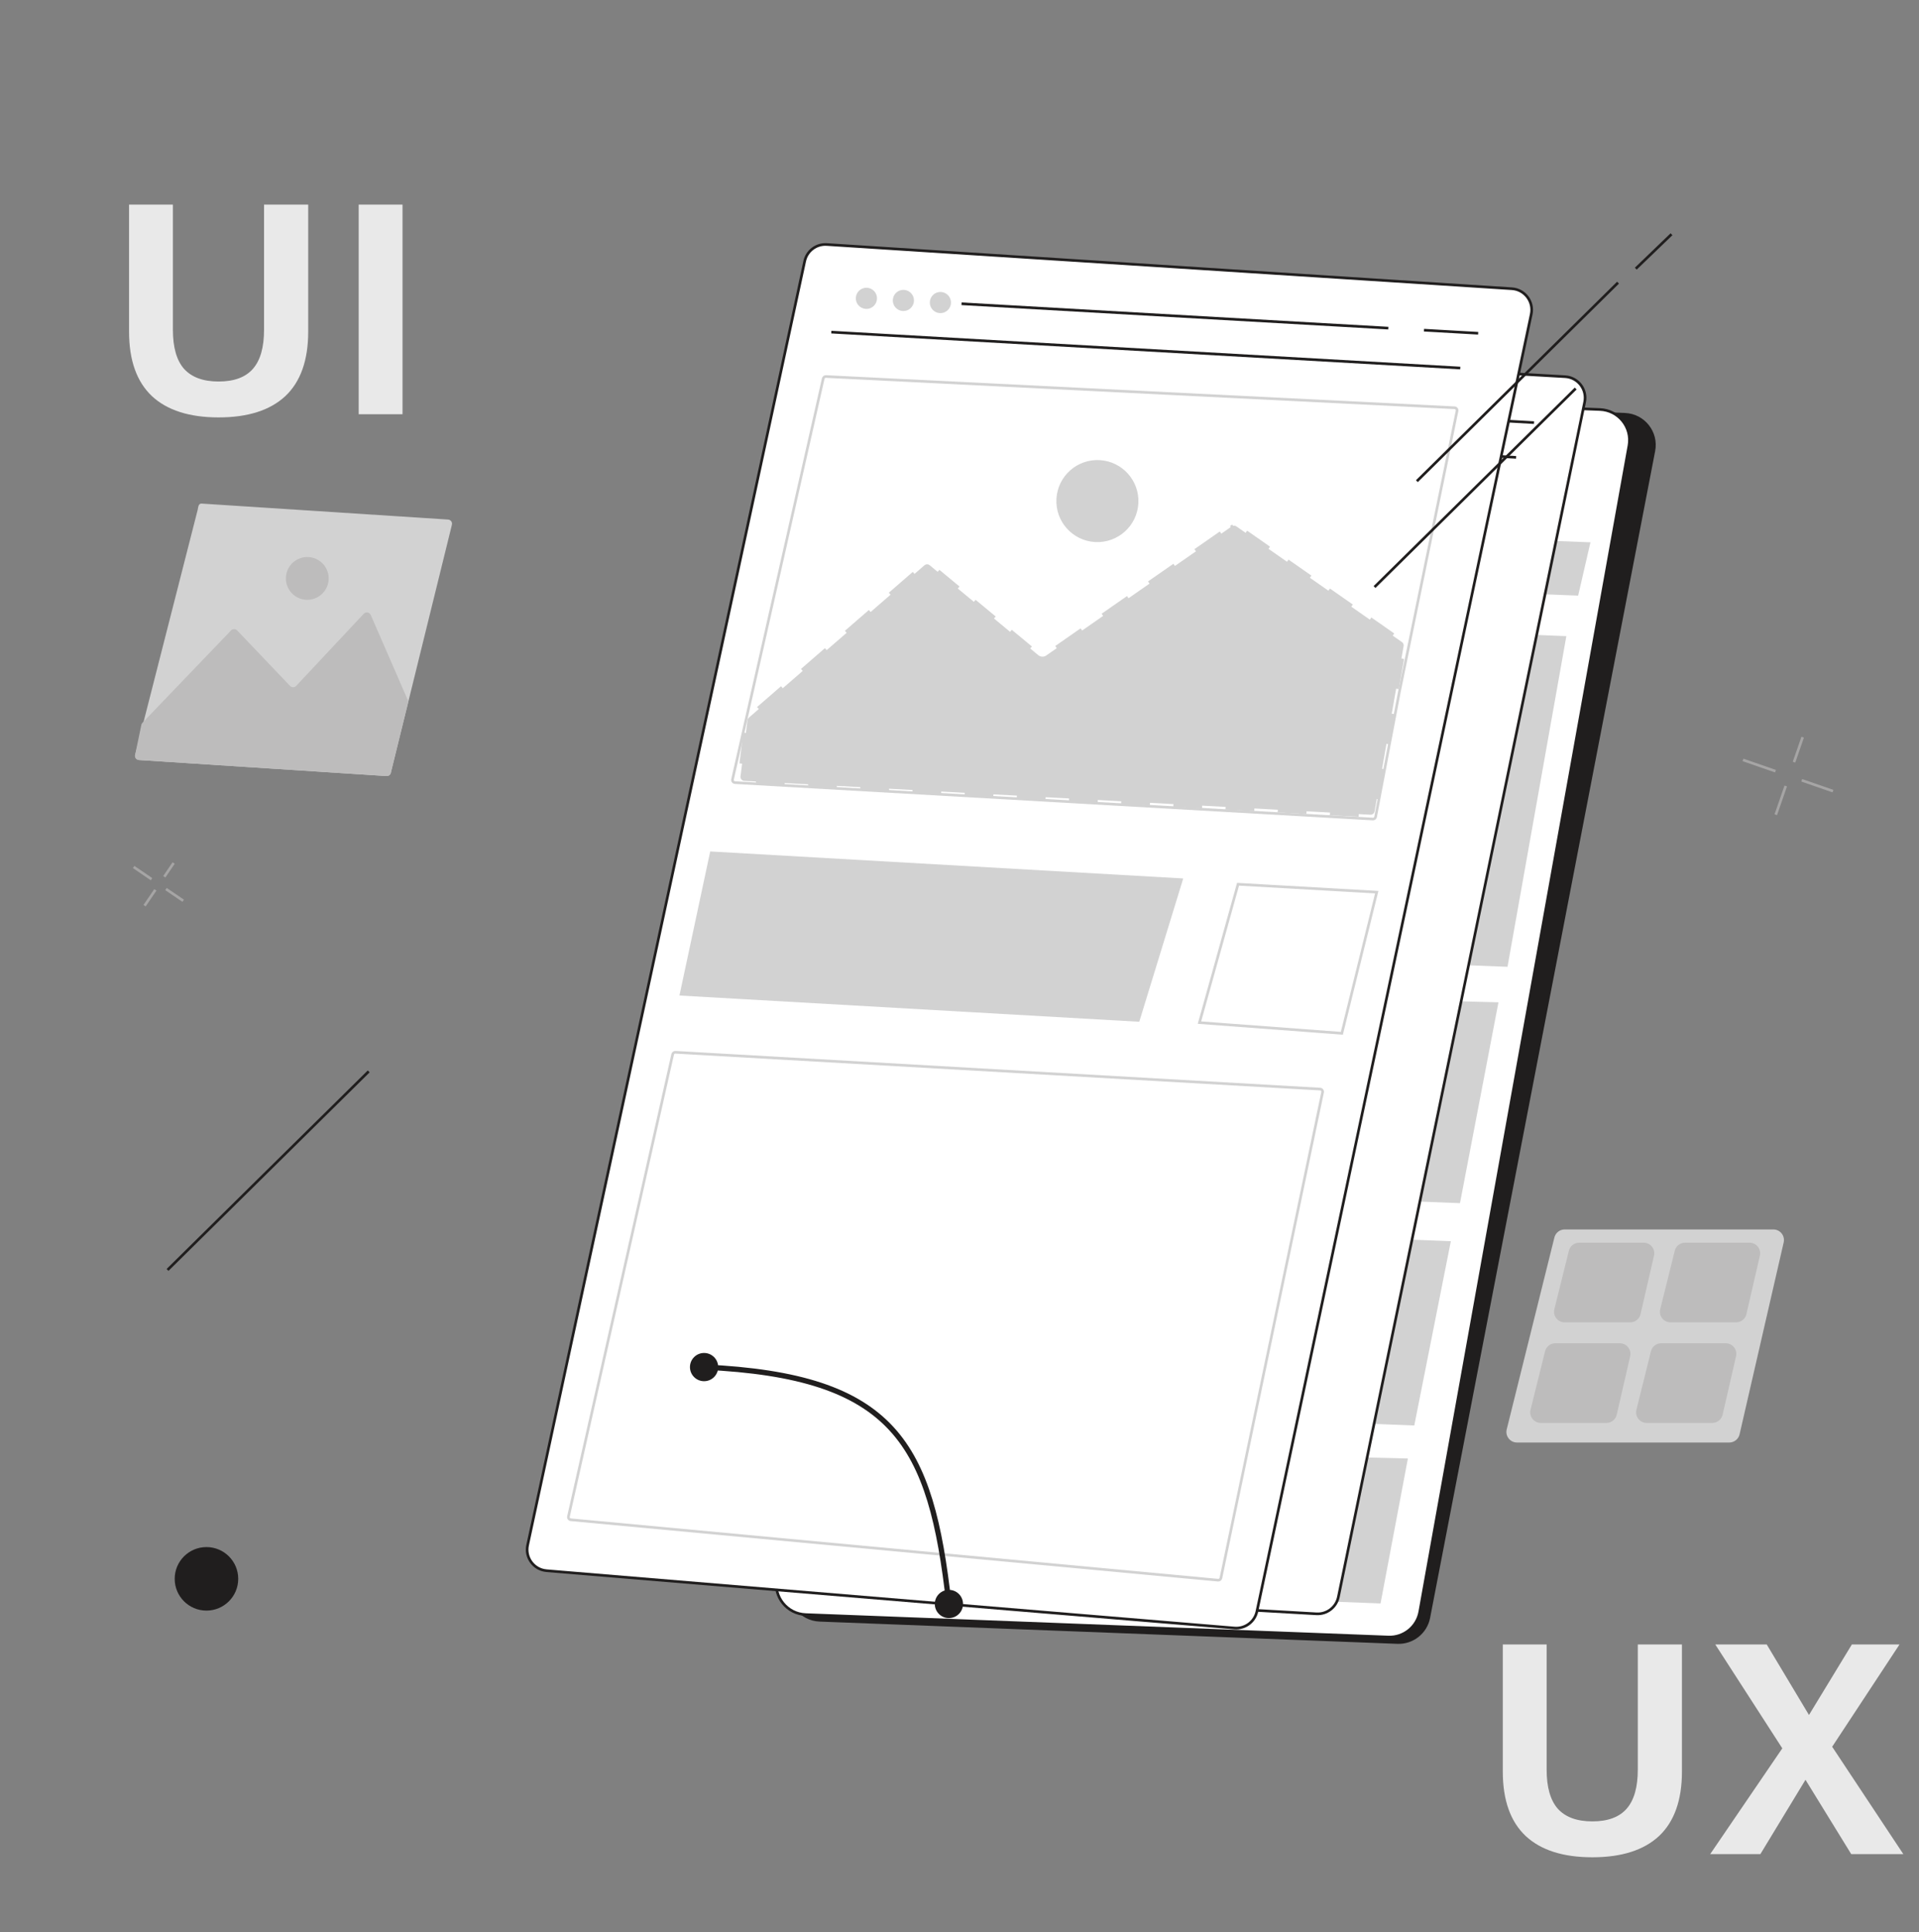 <svg width="725" height="730" viewBox="0 0 725 730" fill="none" xmlns="http://www.w3.org/2000/svg">
<rect x="0" y="0" width="725" height="730" fill="#808080" stroke="none"/>
<g clipPath="url(#clip0_589_20386)">
<path d="M613.884 156.527L565.556 154.665L404.875 143.013C399.087 142.593 393.879 146.514 392.683 152.193L298.731 598.163C297.249 605.196 302.455 611.871 309.638 612.148L527.964 620.559C533.689 620.78 538.718 616.788 539.803 611.163L624.83 170.318C626.176 163.338 620.987 156.8 613.884 156.527Z" fill="#201E1E" fillOpacity="0.9" stroke="#201E1E" strokeOpacity="0.9" strokeWidth="0.967"/>
<path d="M604.458 154.712L533.067 151.961C527.337 151.741 522.306 155.738 521.225 161.37L458.111 490.444C457.158 495.414 453.093 499.193 448.066 499.782L315.915 515.26C310.812 515.857 306.711 519.739 305.833 524.801L293.408 596.434C292.209 603.351 297.379 609.74 304.394 610.01L524.527 618.491C530.31 618.714 535.372 614.642 536.394 608.946L615.431 168.354C616.675 161.418 611.499 154.983 604.458 154.712Z" fill="white" stroke="#201E1E" strokeOpacity="0.9" strokeWidth="1.934"/>
<path d="M600.876 204.889L504.744 201.185L504.726 201.668L497.683 221.233L596.23 225.029L600.876 204.889Z" fill="#D2D2D2"/>
<path d="M569.54 365.268L591.77 240.339L494.189 236.579L460.848 361.081L569.54 365.268Z" fill="#D2D2D2"/>
<path d="M566.121 378.682L551.586 454.562L440.479 450.281L460.271 376.056L566.121 378.682Z" fill="#D2D2D2"/>
<path d="M534.32 538.56L548.13 468.942L318.669 460.102L282.155 528.845L311.623 529.98L534.32 538.56Z" fill="#D2D2D2"/>
<path d="M531.904 551.045L521.57 605.8L434.617 602.45C434.617 602.45 451.248 572.611 421.91 568.095C381.704 561.905 388.725 600.682 388.725 600.682L304.67 597.443L313.926 545.55L531.904 551.045Z" fill="#D2D2D2"/>
<path d="M542.293 180.861C554.76 176.224 562.695 153.587 562.695 153.587L523.083 152.061L518.084 181.38C518.084 181.38 533.446 184.152 542.293 180.861Z" fill="#201E1E" fillOpacity="0.9"/>
<path d="M116.44 77.3V125.3C116.44 136.1 113.56 144.22 107.8 149.66C102.04 155.02 93.64 157.7 82.6 157.7C71.56 157.7 63.16 155.02 57.4 149.66C51.64 144.22 48.76 136.1 48.76 125.3V77.3H65.32V124.58C65.32 131.22 66.72 136.14 69.52 139.34C72.4 142.54 76.76 144.14 82.6 144.14C88.44 144.14 92.76 142.54 95.56 139.34C98.36 136.14 99.76 131.22 99.76 124.58V77.3H116.44ZM152.075 77.3V156.5H135.515V77.3H152.075Z" fill="#E9E9E9"/>
<path d="M635.44 621.3V669.3C635.44 680.1 632.56 688.22 626.8 693.66C621.04 699.02 612.64 701.7 601.6 701.7C590.56 701.7 582.16 699.02 576.4 693.66C570.64 688.22 567.76 680.1 567.76 669.3V621.3H584.32V668.58C584.32 675.22 585.72 680.14 588.52 683.34C591.4 686.54 595.76 688.14 601.6 688.14C607.44 688.14 611.76 686.54 614.56 683.34C617.36 680.14 618.76 675.22 618.76 668.58V621.3H635.44ZM719.075 700.5H699.395L682.115 672.42L665.075 700.5H646.115L673.355 660.54L648.035 621.3H667.475L683.435 647.94L699.635 621.3H717.635L692.195 659.94L719.075 700.5Z" fill="#E9E9E9"/>
<path d="M591.301 142.312L491.18 136.594C487.199 136.367 483.659 139.105 482.879 143.015L392.738 594.61C391.786 599.379 395.272 603.886 400.127 604.163L497.354 609.716C501.315 609.942 504.844 607.23 505.645 603.344L598.68 151.914C599.665 147.132 596.175 142.591 591.301 142.312Z" fill="white" stroke="#201E1E" strokeOpacity="0.9" strokeWidth="2"/>
<path d="M335.183 159.237L572.796 172.807M579.556 159.671L559.09 158.502M545.611 157.732L384.374 148.524" stroke="#201E1E" strokeOpacity="0.9" strokeWidth="2.4" strokeLinecap="round"/>
<path d="M571.189 109.077L312.351 92.377C308.397 92.122 304.852 94.8 304.016 98.673L199.335 583.769C198.317 588.488 201.679 593.028 206.491 593.429L466.383 615.086C470.4 615.421 474.04 612.714 474.874 608.769L578.501 118.716C579.509 113.946 576.054 109.391 571.189 109.077Z" fill="white" stroke="#201E1E" strokeOpacity="0.9" strokeWidth="2"/>
<path d="M314.078 125.478L551.691 139.048M558.451 125.912L537.984 124.743M524.506 123.974L363.269 114.765" stroke="#201E1E" strokeOpacity="0.9" strokeWidth="2.4" strokeLinecap="round"/>
<circle cx="327.332" cy="112.713" r="4" transform="rotate(3.269 327.332 112.713)" fill="#D2D2D2"/>
<circle cx="341.301" cy="113.511" r="4" transform="rotate(3.269 341.301 113.511)" fill="#D2D2D2"/>
<circle cx="355.285" cy="114.309" r="4" transform="rotate(3.269 355.285 114.309)" fill="#D2D2D2"/>
<path d="M254.136 398.34C254.243 397.863 254.68 397.534 255.168 397.561L498.753 411.473C499.364 411.507 499.8 412.077 499.675 412.676L461.258 596.221C461.154 596.719 460.693 597.059 460.187 597.012L215.649 574.178C215.048 574.122 214.634 573.551 214.766 572.962L254.136 398.34Z" stroke="#D2D2D2" strokeWidth="2"/>
<path d="M453.159 386.355L467.731 334.079L520.136 337.072L506.952 390.392L453.159 386.355Z" stroke="#D2D2D2" strokeWidth="2"/>
<path d="M669.98 464.5L591.132 464.5C589.294 464.5 587.693 465.752 587.25 467.536L569.237 540.036C568.61 542.559 570.519 545 573.119 545L653.319 545C655.183 545 656.8 543.713 657.217 541.896L673.879 469.396C674.455 466.89 672.551 464.5 669.98 464.5Z" fill="#D2D2D2"/>
<path d="M660.98 469.5L636.608 469.5C634.771 469.5 633.169 470.752 632.726 472.536L627.237 494.629C626.61 497.152 628.519 499.593 631.119 499.593L655.903 499.593C657.767 499.593 659.384 498.306 659.801 496.489L664.879 474.396C665.455 471.89 663.551 469.5 660.98 469.5Z" fill="#BDBCBC"/>
<path d="M651.98 507.5L627.608 507.5C625.771 507.5 624.169 508.752 623.726 510.536L618.237 532.629C617.61 535.152 619.519 537.593 622.119 537.593L646.903 537.593C648.767 537.593 650.384 536.306 650.801 534.489L655.879 512.396C656.455 509.89 654.551 507.5 651.98 507.5Z" fill="#BDBCBC"/>
<path d="M620.98 469.5L596.608 469.5C594.771 469.5 593.169 470.752 592.726 472.536L587.237 494.629C586.61 497.152 588.519 499.593 591.119 499.593L615.903 499.593C617.767 499.593 619.384 498.306 619.801 496.489L624.879 474.396C625.455 471.89 623.551 469.5 620.98 469.5Z" fill="#BDBCBC"/>
<path d="M611.98 507.5L587.608 507.5C585.771 507.5 584.169 508.752 583.726 510.536L578.237 532.629C577.61 535.152 579.519 537.593 582.119 537.593L606.903 537.593C608.767 537.593 610.384 536.306 610.801 534.489L615.879 512.396C616.455 509.89 614.551 507.5 611.98 507.5Z" fill="#BDBCBC"/>
<path d="M447.027 331.894L268.318 321.688L256.696 376.114L430.413 386.035L447.027 331.894Z" fill="#D2D2D2"/>
<path d="M528.706 261.292L528.704 261.299L528.703 261.306L519.702 308.631C519.608 309.124 519.163 309.471 518.662 309.443L277.671 295.679C277.054 295.644 276.616 295.063 276.752 294.46L311.018 143.033C311.126 142.559 311.558 142.23 312.043 142.255L549.536 154.055C550.148 154.086 550.589 154.655 550.466 155.255L528.706 261.292Z" stroke="#D2D2D2" strokeWidth="2"/>
<circle cx="414.597" cy="189.314" r="15" transform="rotate(3.269 414.597 189.314)" fill="#D2D2D2" stroke="#D2D2D2" strokeWidth="2"/>
<path d="M344.8 216.779L336.504 223.978L337.16 224.733L328.864 231.932L328.209 231.177L319.913 238.376L320.568 239.131L312.272 246.33L311.617 245.575L303.321 252.774L303.977 253.529L295.681 260.728L295.025 259.973L286.729 267.172L287.385 267.927L283.237 271.527C283.05 271.688 282.93 271.913 282.9 272.158L282.24 277.47L281.247 277.347L279.927 287.971L280.92 288.094L280.259 293.406C280.188 293.981 280.619 294.497 281.198 294.528L286.127 294.794L286.073 295.793L295.931 296.326L295.985 295.327L305.842 295.86L305.788 296.859L315.646 297.391L315.7 296.393L325.558 296.926L325.504 297.924L335.362 298.457L335.416 297.459L345.274 297.991L345.22 298.99L355.077 299.523L355.131 298.524L364.989 299.057L364.935 300.056L374.793 300.589L374.847 299.59L384.705 300.123L384.651 301.121L394.509 301.654L394.563 300.656L404.421 301.189L404.367 302.187L414.224 302.72L414.278 301.721L424.136 302.254L424.082 303.253L433.94 303.786L433.994 302.787L443.852 303.32L443.798 304.318L453.656 304.851L453.71 303.853L463.567 304.386L463.513 305.384L473.371 305.917L473.425 304.919L483.283 305.451L483.229 306.45L493.087 306.983L493.141 305.984L502.999 306.517L502.945 307.516L512.803 308.048L512.857 307.05L517.785 307.316C518.291 307.344 518.737 306.989 518.824 306.491L519.739 301.283L520.724 301.456L522.553 291.039L521.568 290.866L523.396 280.45L524.381 280.623L526.21 270.207L525.225 270.034L527.054 259.617L528.039 259.79L529.868 249.374L528.883 249.201L529.797 243.993C529.864 243.61 529.704 243.223 529.385 243L525.474 240.268L526.047 239.448L518.225 233.983L517.652 234.802L509.83 229.337L510.403 228.517L502.581 223.052L502.008 223.872L494.186 218.406L494.759 217.586L486.937 212.121L486.364 212.941L478.542 207.475L479.115 206.656L471.293 201.19L470.72 202.01L466.81 199.277C466.466 199.037 466.009 199.037 465.666 199.276L465.095 198.457L465.666 199.276L461.284 202.325L460.713 201.505L451.95 207.603L452.521 208.423L443.759 214.521L443.187 213.7L434.425 219.798L434.996 220.619L426.233 226.717L425.662 225.896L416.899 231.994L417.47 232.815L408.708 238.913L408.136 238.092L399.374 244.19L399.945 245.011L395.563 248.06C394.457 248.83 392.974 248.768 391.936 247.908L388.516 245.076L389.154 244.306L382.314 238.641L381.676 239.411L374.837 233.746L375.474 232.976L368.634 227.311L367.997 228.081L361.157 222.417L361.795 221.647L354.955 215.982L354.317 216.752L350.897 213.919C350.52 213.607 349.973 213.614 349.604 213.934L345.456 217.534L344.8 216.779Z" fill="#D2D2D2" stroke="#D2D2D2" strokeWidth="2" strokeDasharray="10 10"/>
<path d="M169.288 196.291L76.206 190.261C75.64 190.224 75.287 190.493 75.089 190.922C74.838 191.466 74.817 192.088 74.669 192.668L51.005 285.424C50.948 286.315 51.623 287.084 52.514 287.142L146 293.198C146.891 293.256 147.66 292.58 147.717 291.69L170.591 198.844C170.728 198.288 170.885 197.686 170.627 197.176C170.377 196.682 169.88 196.329 169.288 196.291Z" fill="#D2D2D2"/>
<path d="M52.514 287.142L146 293.198C146.891 293.256 147.66 292.58 147.717 291.69L154.105 265.759C154.181 265.452 154.259 265.131 154.2 264.821C154.135 264.483 153.932 264.194 153.795 263.88L140.321 232.924C140.073 232.354 139.807 231.724 139.233 231.489C138.638 231.245 137.918 231.365 137.437 231.879L111.913 259.123C111.278 259.801 110.204 259.805 109.563 259.133L89.597 238.181C89.102 237.662 88.363 237.554 87.764 237.821C87.2 238.074 86.854 238.644 86.426 239.09L54.188 272.677C53.809 273.072 53.398 273.498 53.363 274.044L51.005 285.424C50.948 286.315 51.623 287.084 52.514 287.142Z" fill="#BDBCBC"/>
<path d="M124.156 219.053C123.867 223.507 120.022 226.885 115.567 226.596C111.112 226.308 107.735 222.462 108.023 218.007C108.312 213.553 112.157 210.175 116.612 210.464C121.067 210.752 124.445 214.598 124.156 219.053Z" fill="#BDBCBC"/>
<line x1="519.298" y1="221.788" x2="595.298" y2="146.788" stroke="#201E1E" strokeOpacity="0.9" strokeWidth="2"/>
<path d="M535.297 181.788L611.297 106.788M617.999 101.5L631.5 88.5" stroke="#201E1E" strokeOpacity="0.9" strokeWidth="2"/>
<line x1="63.298" y1="479.788" x2="139.298" y2="404.788" stroke="#201E1E" strokeOpacity="0.9" strokeWidth="2"/>
<path d="M363.833 606C363.833 608.946 361.446 611.333 358.5 611.333C355.554 611.333 353.167 608.946 353.167 606C353.167 603.054 355.554 600.667 358.5 600.667C361.446 600.667 363.833 603.054 363.833 606ZM271.333 516.5C271.333 519.446 268.946 521.833 266 521.833C263.054 521.833 260.667 519.446 260.667 516.5C260.667 513.554 263.054 511.167 266 511.167C268.946 511.167 271.333 513.554 271.333 516.5ZM357.506 606.111C354.103 575.771 349.039 554.538 336.031 540.427C323.055 526.351 301.973 519.16 265.954 517.499L266.046 515.501C302.207 517.169 323.973 524.396 337.501 539.072C350.997 553.712 356.093 575.565 359.494 605.889L357.506 606.111Z" fill="#201E1E" fillOpacity="0.9"/>
<circle cx="78" cy="596.5" r="12" fill="#201E1E"/>
<path d="M681.053 278.52L677.776 287.968M674.663 296.943L670.895 307.808M680.698 294.803L692.508 298.898M670.778 291.362L658.495 287.102" stroke="#A6A5A5" strokeWidth="2" strokeLinecap="round"/>
<path d="M65.606 326.057L62.062 331.256M58.695 336.195L54.619 342.174M62.712 335.888L69.211 340.318M57.253 332.166L50.495 327.558" stroke="#A6A5A5" strokeWidth="1.258" strokeLinecap="round"/>
</g>
<defs>
<clipPath id="clip0_589_20386">
<rect width="725" height="729" fill="white" transform="translate(0 0.5)"/>
</clipPath>
</defs>
</svg>
